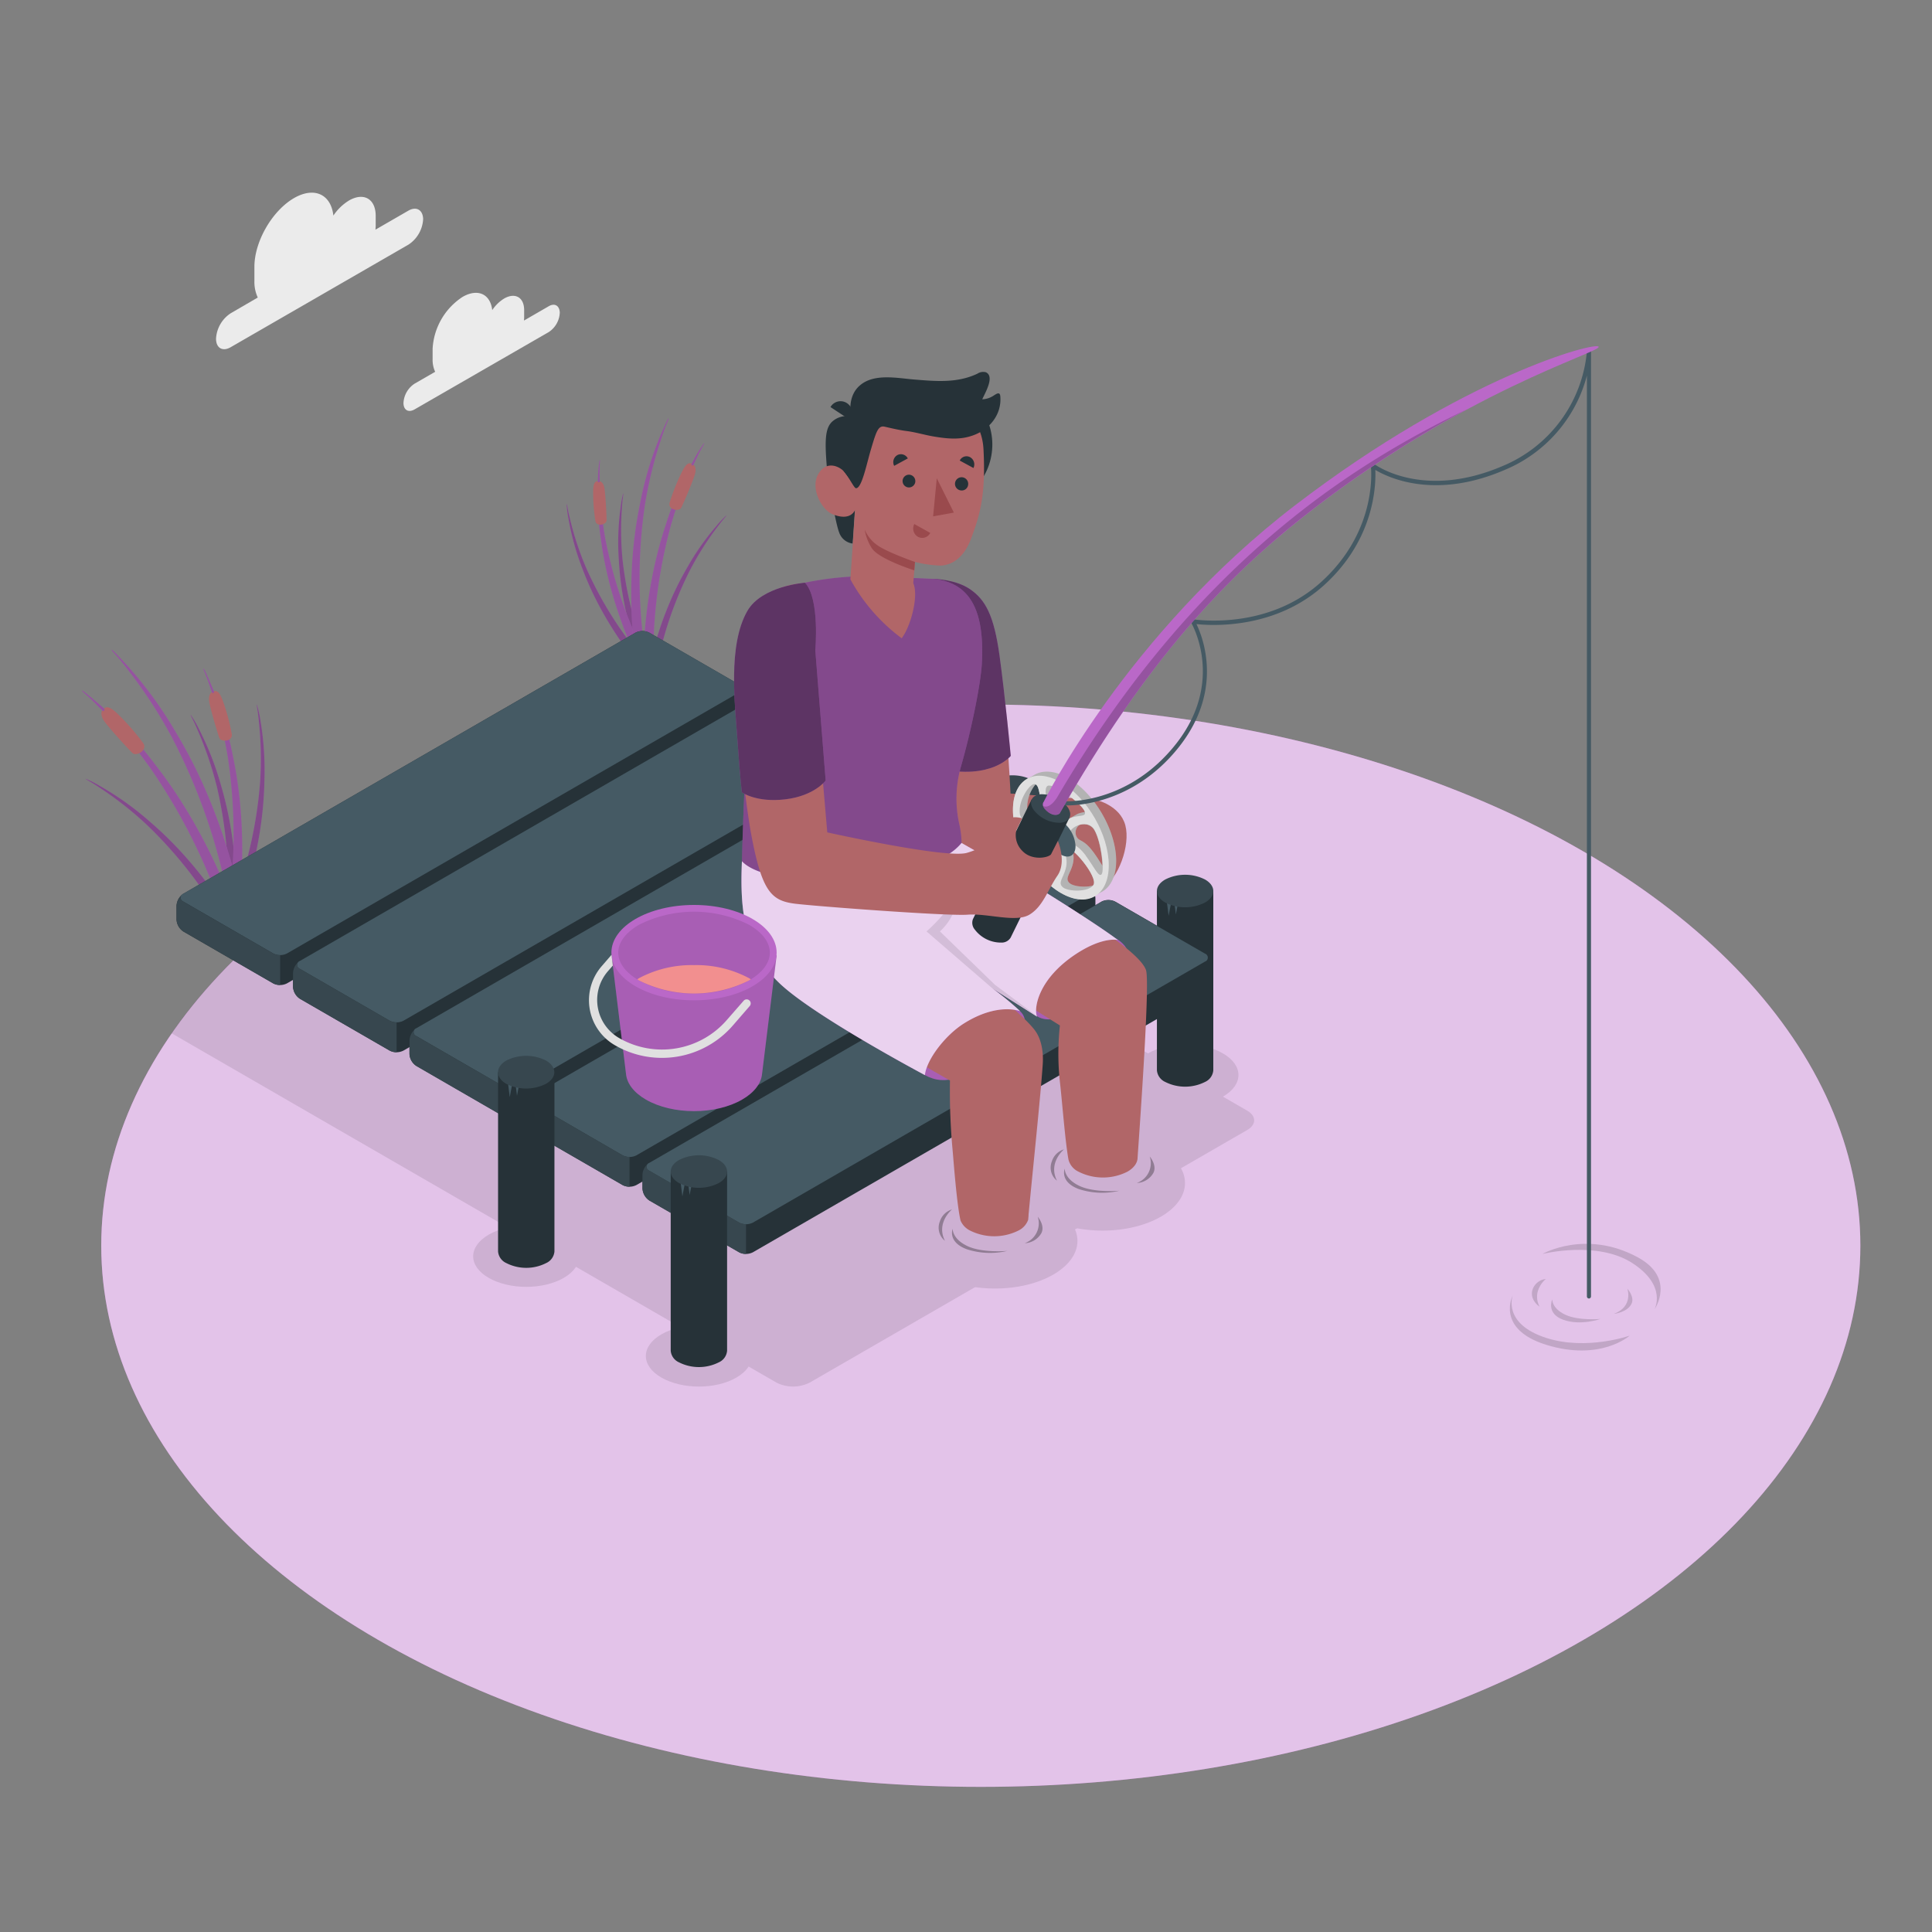 <svg xmlns="http://www.w3.org/2000/svg" viewBox="0 0 500 500"><rect x="0" y="0" width="500" height="500" fill="#808080" stroke="none"/><g id="Floor"><g id="floor"><ellipse id="floor" cx="253.83" cy="322.38" rx="227.63" ry="140.06" style="fill:#BA68C8"></ellipse><ellipse id="floor" cx="253.83" cy="322.38" rx="227.63" ry="140.06" style="fill:#fff;opacity:0.6"></ellipse></g></g><g id="Shadows"><g id="shadows" style="opacity:0.1"><path d="M209.58,357.8l113.2-65.36c2.39-1.38,2.39-3.62,0-5L161.51,194.33c-24.9,6.8-48.23,16.46-68.64,29-21.23,13.06-37.38,28.07-48.47,44.08L200.92,357.8A9.57,9.57,0,0,0,209.58,357.8Z"></path><path d="M190.57,345.32c5.36,3.09,5.36,8.1,0,11.2s-14,3.09-19.39,0-5.36-8.11,0-11.2S185.21,342.23,190.57,345.32Z"></path><ellipse cx="257.51" cy="321.15" rx="21.33" ry="12.32"></ellipse><ellipse cx="285.35" cy="306.16" rx="21.33" ry="12.32"></ellipse><path d="M145.89,319.52c5.35,3.09,5.35,8.11,0,11.2s-14,3.09-19.4,0-5.35-8.11,0-11.2S140.53,316.43,145.89,319.52Z"></path><path d="M316.49,272.62c5.36,3.09,5.36,8.1,0,11.19s-14,3.1-19.39,0-5.35-8.1,0-11.19S311.14,269.53,316.49,272.62Z"></path><path d="M271.81,246.82c5.36,3.09,5.36,8.11,0,11.2s-14,3.09-19.39,0-5.36-8.11,0-11.2S266.46,243.73,271.81,246.82Z"></path></g><ellipse id="Shadow" cx="179.61" cy="279.82" rx="22.22" ry="12.83" style="opacity:0.2"></ellipse><g id="Waves"><path d="M246.55,318s-.16,2.58,3.77,4.46,10.39,1.27,10.39,1.27a19.46,19.46,0,0,1-10.48-.42C245.16,321.45,246.55,318,246.55,318Z" style="opacity:0.3"></path><path d="M246.38,313s-4.2,3.42-1.83,8.12a4.34,4.34,0,0,1-1.32-5A4.73,4.73,0,0,1,246.38,313Z" style="opacity:0.3"></path><path d="M268.56,314.88a5.46,5.46,0,0,1-3.36,6.86,5.2,5.2,0,0,0,4.33-2.65C270.48,317.09,268.56,314.88,268.56,314.88Z" style="opacity:0.3"></path></g><g id="waves"><path d="M275.55,302.43s-.17,2.58,3.76,4.46,10.39,1.27,10.39,1.27a19.46,19.46,0,0,1-10.48-.42C274.15,305.87,275.55,302.43,275.55,302.43Z" style="opacity:0.3"></path><path d="M275.37,297.45s-4.2,3.42-1.83,8.11a4.32,4.32,0,0,1-1.32-5A4.73,4.73,0,0,1,275.37,297.45Z" style="opacity:0.3"></path><path d="M297.55,299.3a5.45,5.45,0,0,1-3.35,6.86,5.19,5.19,0,0,0,4.32-2.66C299.47,301.51,297.55,299.3,297.55,299.3Z" style="opacity:0.3"></path></g><g id="waves"><path d="M401.72,336.28s-.15,2.28,3.32,3.94,9.18,1.12,9.18,1.12-5.22,1.85-9.69.2S401.72,336.28,401.72,336.28Z" style="opacity:0.15"></path><path d="M400.05,331s-3.71,3-1.62,7.16c0,0-2.79-1.82-1.74-4.61A4.1,4.1,0,0,1,400.05,331Z" style="opacity:0.15"></path><path d="M421.16,333.51s1.63,4.61-3.49,6.52c0,0,3.48-.35,4.57-2.63C423.09,335.64,421.16,333.51,421.16,333.51Z" style="opacity:0.15"></path><path d="M399.18,324.52s14.15-3.55,23.28,2.37,5.71,12,5.71,12,5.65-8.09-4.33-13.51C410.37,318.09,399.18,324.52,399.18,324.52Z" style="opacity:0.15"></path><path d="M391.49,335.27s-2.78,7.31,8.73,11c10.48,3.32,21.54-.61,21.54-.61s-7.54,6.78-21.71,2.34C387,343.88,391.49,335.27,391.49,335.27Z" style="opacity:0.15"></path></g></g><g id="Clouds"><g id="clouds"><path d="M105.65,54.54l-8.49,4.9a10.88,10.88,0,0,0,.07-1.13V55.86c0-4.38-3.07-6.15-6.86-4a13.13,13.13,0,0,0-4.09,3.93c-.62-5.5-4.93-7.55-10.18-4.53-5.66,3.28-10.26,11.23-10.26,17.78v3.68A9.64,9.64,0,0,0,66.71,77l-7,4.07a8.4,8.4,0,0,0-3.8,6.59c0,2.42,1.7,3.41,3.8,2.19l46-26.54a8.43,8.43,0,0,0,3.8-6.6C109.45,54.31,107.75,53.32,105.65,54.54Z" style="fill:#ebebeb"></path><path d="M142,79.26l-6.4,3.7a8.24,8.24,0,0,0,.05-.85V80.26c0-3.3-2.32-4.64-5.18-3a10,10,0,0,0-3.08,3c-.47-4.16-3.73-5.7-7.68-3.42a17.13,17.13,0,0,0-7.75,13.42V93a7.32,7.32,0,0,0,.66,3.22l-5.32,3.07a6.35,6.35,0,0,0-2.88,5c0,1.84,1.29,2.58,2.88,1.66l34.7-20a6.35,6.35,0,0,0,2.87-5C144.83,79.09,143.55,78.35,142,79.26Z" style="fill:#ebebeb"></path></g></g><g id="Plants"><g id="Bullrush"><path d="M49.36,185c-.13.09.7,1.34,1.72,3.8a92.08,92.08,0,0,1,5.09,15A111.85,111.85,0,0,1,58,244.41a2,2,0,0,0,2.91-.91c.58-10.15.83-24.79-3.66-40.06a77.33,77.33,0,0,0-5.7-14.65A29.21,29.21,0,0,0,49.36,185Z" style="fill:#BA68C8"></path><path d="M49.36,185c-.13.09.7,1.34,1.72,3.8a92.08,92.08,0,0,1,5.09,15A111.85,111.85,0,0,1,58,244.41a2,2,0,0,0,2.91-.91c.58-10.15.83-24.79-3.66-40.06a77.33,77.33,0,0,0-5.7-14.65A29.21,29.21,0,0,0,49.36,185Z" style="opacity:0.3"></path><path d="M66.47,182.33c-.15,0,.27,1.48.5,4.14a91.31,91.31,0,0,1,.35,15.86A111.66,111.66,0,0,1,56.9,241.59a2,2,0,0,0,3,0c3.6-9.5,8.22-23.4,8.52-39.31a77.43,77.43,0,0,0-1-15.69A28.85,28.85,0,0,0,66.47,182.33Z" style="fill:#BA68C8"></path><path d="M66.47,182.33c-.15,0,.27,1.48.5,4.14a91.31,91.31,0,0,1,.35,15.86A111.66,111.66,0,0,1,56.9,241.59a2,2,0,0,0,3,0c3.6-9.5,8.22-23.4,8.52-39.31a77.43,77.43,0,0,0-1-15.69A28.85,28.85,0,0,0,66.47,182.33Z" style="opacity:0.3"></path><path d="M22.19,201.55c-.07.15,1.31.74,3.51,2.25a90.89,90.89,0,0,1,12.46,9.81,112,112,0,0,1,23.67,33,2,2,0,0,0,1.93-2.35c-5-8.82-12.84-21.23-24.93-31.57a76.52,76.52,0,0,0-12.77-9.16A28,28,0,0,0,22.19,201.55Z" style="fill:#BA68C8"></path><path d="M22.19,201.55c-.07.15,1.31.74,3.51,2.25a90.89,90.89,0,0,1,12.46,9.81,112,112,0,0,1,23.67,33,2,2,0,0,0,1.93-2.35c-5-8.82-12.84-21.23-24.93-31.57a76.52,76.52,0,0,0-12.77-9.16A28,28,0,0,0,22.19,201.55Z" style="opacity:0.3"></path><path d="M21.25,178.73c-.13.18,1.54,1.34,4,3.93a125.05,125.05,0,0,1,13.85,16.4A151.66,151.66,0,0,1,61.5,249.23a2.72,2.72,0,0,0,3.2-2.58C60.41,233.59,53.48,215,40.27,198a104.08,104.08,0,0,0-14.42-15.61C24.37,181.16,21.38,178.56,21.25,178.73Z" style="fill:#BA68C8"></path><path d="M21.25,178.73c-.13.18,1.54,1.34,4,3.93a125.05,125.05,0,0,1,13.85,16.4A151.66,151.66,0,0,1,61.5,249.23a2.72,2.72,0,0,0,3.2-2.58C60.41,233.59,53.48,215,40.27,198a104.08,104.08,0,0,0-14.42-15.61C24.37,181.16,21.38,178.56,21.25,178.73Z" style="opacity:0.2"></path><path d="M26.44,183.88s-.76,1.06.71,3,5.51,6.41,7.12,8c1,1,4.08-.78,2.77-2.59a60.48,60.48,0,0,0-6.87-7.81c-1.6-1.44-2.44-1.76-3.27-1.11l.12.1c.1.09.07.29-.08.45a.34.34,0,0,1-.39.11Z" style="fill:#b16668"></path><path d="M52.65,173c-.17.09.71,1.67,1.69,4.72A110.22,110.22,0,0,1,59,196.22,134.37,134.37,0,0,1,57.28,245a2.42,2.42,0,0,0,3.57-.82c1.66-12.09,3.37-29.62-.54-48.34a92.73,92.73,0,0,0-5.43-18.09C54.2,176.16,52.82,172.92,52.65,173Z" style="fill:#BA68C8"></path><path d="M52.65,173c-.17.09.71,1.67,1.69,4.72A110.22,110.22,0,0,1,59,196.22,134.37,134.37,0,0,1,57.28,245a2.42,2.42,0,0,0,3.57-.82c1.66-12.09,3.37-29.62-.54-48.34a92.73,92.73,0,0,0-5.43-18.09C54.2,176.16,52.82,172.92,52.65,173Z" style="opacity:0.2"></path><path d="M54.79,179.15s-1,.55-.61,2.66c.38,1.95,1.91,7.27,2.58,9.14.42,1.18,3.56,1,3.22-1a53.73,53.73,0,0,0-2.43-8.91c-.72-1.78-1.26-2.36-2.18-2.16l.05.13c0,.11-.05.25-.24.32a.29.29,0,0,1-.35-.06Z" style="fill:#b16668"></path><path d="M28.92,168.17c-.15.16,1.37,1.51,3.55,4.38a122.65,122.65,0,0,1,11.82,17.91,151.05,151.05,0,0,1,16.32,52.45s2.61.85,3.48-2.2c-2.73-13.46-7.43-32.71-18.55-51.14a103.26,103.26,0,0,0-12.49-17.2C31.73,170.94,29.07,168,28.92,168.17Z" style="fill:#BA68C8"></path><path d="M28.92,168.17c-.15.16,1.37,1.51,3.55,4.38a122.65,122.65,0,0,1,11.82,17.91,151.05,151.05,0,0,1,16.32,52.45s2.61.85,3.48-2.2c-2.73-13.46-7.43-32.71-18.55-51.14a103.26,103.26,0,0,0-12.49-17.2C31.73,170.94,29.07,168,28.92,168.17Z" style="opacity:0.2"></path></g><g id="bullrush"><path d="M161.27,127.73c.14,0-.18,1.28-.31,3.57a79.86,79.86,0,0,0,.16,13.62,96,96,0,0,0,10.09,33.38,1.73,1.73,0,0,1-2.61.09c-3.36-8-7.74-19.85-8.45-33.49a65.44,65.44,0,0,1,.45-13.49A25.08,25.08,0,0,1,161.27,127.73Z" style="fill:#BA68C8"></path><path d="M161.27,127.73c.14,0-.18,1.28-.31,3.57a79.86,79.86,0,0,0,.16,13.62,96,96,0,0,0,10.09,33.38,1.73,1.73,0,0,1-2.61.09c-3.36-8-7.74-19.85-8.45-33.49a65.44,65.44,0,0,1,.45-13.49A25.08,25.08,0,0,1,161.27,127.73Z" style="opacity:0.3"></path><path d="M146.65,130.43c.14,0,.21,1.28.78,3.5a78.62,78.62,0,0,0,4.23,12.95,96.08,96.08,0,0,0,19.62,28.82,1.74,1.74,0,0,1-2.47.87c-5.61-6.68-13.32-16.62-18.09-29.42a67,67,0,0,1-3.61-13A24.44,24.44,0,0,1,146.65,130.43Z" style="fill:#BA68C8"></path><path d="M146.65,130.43c.14,0,.21,1.28.78,3.5a78.62,78.62,0,0,0,4.23,12.95,96.08,96.08,0,0,0,19.62,28.82,1.74,1.74,0,0,1-2.47.87c-5.61-6.68-13.32-16.62-18.09-29.42a67,67,0,0,1-3.61-13A24.44,24.44,0,0,1,146.65,130.43Z" style="opacity:0.3"></path><path d="M188,133.39c.09.1-.86,1-2.21,2.82a78.46,78.46,0,0,0-7.3,11.5,96.25,96.25,0,0,0-9.77,33.47,1.72,1.72,0,0,1-2.23-1.35c1.58-8.58,4.35-20.85,11.2-32.67a65.76,65.76,0,0,1,7.73-11.06A24.13,24.13,0,0,1,188,133.39Z" style="fill:#BA68C8"></path><path d="M188,133.39c.09.1-.86,1-2.21,2.82a78.46,78.46,0,0,0-7.3,11.5,96.25,96.25,0,0,0-9.77,33.47,1.72,1.72,0,0,1-2.23-1.35c1.58-8.58,4.35-20.85,11.2-32.67a65.76,65.76,0,0,1,7.73-11.06A24.13,24.13,0,0,1,188,133.39Z" style="opacity:0.3"></path><path d="M182.25,114.64c.16.11-.86,1.52-2.15,4.34a106.59,106.59,0,0,0-6.54,17.22,130,130,0,0,0-3.83,47A2.34,2.34,0,0,1,166.4,182c-.24-11.79.09-28.8,5.95-46.33a89.51,89.51,0,0,1,7.23-16.75A34.66,34.66,0,0,1,182.25,114.64Z" style="fill:#BA68C8"></path><path d="M182.25,114.64c.16.11-.86,1.52-2.15,4.34a106.59,106.59,0,0,0-6.54,17.22,130,130,0,0,0-3.83,47A2.34,2.34,0,0,1,166.4,182c-.24-11.79.09-28.8,5.95-46.33a89.51,89.51,0,0,1,7.23-16.75A34.66,34.66,0,0,1,182.25,114.64Z" style="opacity:0.2"></path><path d="M179.51,120.29s.92.64.29,2.62-2.65,6.76-3.5,8.49c-.54,1.08-3.53.52-3-1.32a54.19,54.19,0,0,1,3.34-8.27c.89-1.63,1.48-2.13,2.34-1.84l-.07.12c-.06.1,0,.26.2.34a.29.29,0,0,0,.34,0Z" style="fill:#b16668"></path><path d="M155.19,119c.17,0-.1,1.55,0,4.3a94.93,94.93,0,0,0,1.5,16.31,115.62,115.62,0,0,0,15.28,39,2.08,2.08,0,0,1-3.12.35c-4.79-9.32-11.16-23-13.33-39.31a80,80,0,0,1-.76-16.2A31.11,31.11,0,0,1,155.19,119Z" style="fill:#BA68C8"></path><path d="M155.19,119c.17,0-.1,1.55,0,4.3a94.93,94.93,0,0,0,1.5,16.31,115.62,115.62,0,0,0,15.28,39,2.08,2.08,0,0,1-3.12.35c-4.79-9.32-11.16-23-13.33-39.31a80,80,0,0,1-.76-16.2A31.11,31.11,0,0,1,155.19,119Z" style="opacity:0.2"></path><path d="M155.21,124.53s1,.15,1.25,2,.52,6.43.52,8.14c0,1.08-2.62,1.8-2.9.12a47.93,47.93,0,0,1-.57-7.91c.08-1.65.36-2.27,1.16-2.38v.12c0,.1.12.2.29.2a.25.25,0,0,0,.26-.16Z" style="fill:#b16668"></path><path d="M173,108.27c.17.09-.68,1.61-1.62,4.56a106.06,106.06,0,0,0-4.48,17.87,130.06,130.06,0,0,0,1.72,47.13,2.33,2.33,0,0,1-3.44-.79c-1.63-11.68-3.3-28.61.46-46.7a89.16,89.16,0,0,1,5.21-17.49C171.55,111.32,172.87,108.18,173,108.27Z" style="fill:#BA68C8"></path><path d="M173,108.27c.17.09-.68,1.61-1.62,4.56a106.06,106.06,0,0,0-4.48,17.87,130.06,130.06,0,0,0,1.72,47.13,2.33,2.33,0,0,1-3.44-.79c-1.63-11.68-3.3-28.61.46-46.7a89.16,89.16,0,0,1,5.21-17.49C171.55,111.32,172.87,108.18,173,108.27Z" style="opacity:0.2"></path></g></g><g id="Dock"><g id="dock"><path d="M299.41,230.59V277h0a3.65,3.65,0,0,0,2.14,3,11.44,11.44,0,0,0,10.32,0,3.62,3.62,0,0,0,2.13-3V230.59Z" style="fill:#263238"></path><polygon points="302 233.57 302.44 237.03 303.03 233.94 302 233.57" style="fill:#455a64"></polygon><polygon points="304.01 234.24 304.31 236.67 304.73 234.5 304.01 234.24" style="fill:#455a64"></polygon><path d="M301.55,233.57a11.38,11.38,0,0,0,10.32,0c2.84-1.64,2.84-4.31,0-5.95a11.41,11.41,0,0,0-10.32,0C298.7,229.26,298.7,231.93,301.55,233.57Z" style="fill:#37474f"></path><path d="M254.73,204.9v46.37h0a3.61,3.61,0,0,0,2.14,3,11.36,11.36,0,0,0,10.31,0,3.61,3.61,0,0,0,2.14-3V204.9Z" style="fill:#263238"></path><polygon points="257.32 207.88 257.75 211.34 258.35 208.25 257.32 207.88" style="fill:#455a64"></polygon><polygon points="259.32 208.54 259.63 210.97 260.05 208.81 259.32 208.54" style="fill:#455a64"></polygon><path d="M256.87,207.88a11.42,11.42,0,0,0,10.31,0c2.85-1.65,2.85-4.31,0-6a11.42,11.42,0,0,0-10.31,0C254,203.56,254,206.23,256.87,207.88Z" style="fill:#37474f"></path><path d="M74.28,254.49l117-67.55a4,4,0,0,0,1.78-3.09v-3.62a4,4,0,0,0-1.79-3.09l-23.23-13.41a4,4,0,0,0-3.57,0l-117,67.55a4,4,0,0,0-1.79,3.1V238a3.94,3.94,0,0,0,1.79,3.09l23.22,13.41A3.94,3.94,0,0,0,74.28,254.49Z" style="fill:#263238"></path><path d="M47.49,233.35l23.22,13.4a3.94,3.94,0,0,0,3.57,0l117-67.55a1.09,1.09,0,0,0,0-2.06l-23.23-13.41a4,4,0,0,0-3.57,0l-117,67.55A1.09,1.09,0,0,0,47.49,233.35Z" style="fill:#455a64"></path><path d="M72.5,247.18v7.73a3.79,3.79,0,0,1-1.8-.42L47.49,241.08A4,4,0,0,1,45.7,238v-3.61a4,4,0,0,1,1.46-2.85c-.65.56-.53,1.31.33,1.83l23.21,13.4A3.58,3.58,0,0,0,72.5,247.18Z" style="fill:#37474f"></path><path d="M104.42,271.89l117-67.55a4,4,0,0,0,1.78-3.09v-3.61a3.94,3.94,0,0,0-1.78-3.1l-23.23-13.4a3.94,3.94,0,0,0-3.57,0l-117,67.55a3.93,3.93,0,0,0-1.79,3.08v3.62a3.94,3.94,0,0,0,1.79,3.09l23.22,13.41A3.94,3.94,0,0,0,104.42,271.89Z" style="fill:#263238"></path><path d="M77.63,250.75l23.22,13.41a4,4,0,0,0,3.57,0l117-67.55a1.09,1.09,0,0,0,0-2.07l-23.23-13.4a3.94,3.94,0,0,0-3.57,0l-117,67.55A1.09,1.09,0,0,0,77.63,250.75Z" style="fill:#455a64"></path><path d="M102.64,264.58v7.74a3.8,3.8,0,0,1-1.8-.43L77.62,258.48a4,4,0,0,1-1.78-3.1v-3.61a4,4,0,0,1,1.45-2.85c-.64.56-.52,1.32.33,1.83l23.22,13.4A3.58,3.58,0,0,0,102.64,264.58Z" style="fill:#37474f"></path><path d="M134.56,289.29l117-67.55a3.92,3.92,0,0,0,1.78-3.09V215a3.92,3.92,0,0,0-1.79-3.09l-23.23-13.41a3.94,3.94,0,0,0-3.57,0l-117,67.55a3.94,3.94,0,0,0-1.79,3.09v3.61a3.94,3.94,0,0,0,1.79,3.09L131,289.29A3.94,3.94,0,0,0,134.56,289.29Z" style="fill:#263238"></path><path d="M107.77,268.15,131,281.56a3.94,3.94,0,0,0,3.57,0l117-67.55a1.09,1.09,0,0,0,0-2.06l-23.23-13.41a3.94,3.94,0,0,0-3.57,0l-117,67.55A1.09,1.09,0,0,0,107.77,268.15Z" style="fill:#455a64"></path><path d="M132.78,282v7.74a3.8,3.8,0,0,1-1.8-.43l-23.21-13.41a3.91,3.91,0,0,1-1.78-3.1v-3.61a4,4,0,0,1,1.45-2.85c-.65.56-.53,1.32.33,1.83L131,281.55A3.58,3.58,0,0,0,132.78,282Z" style="fill:#37474f"></path><path d="M164.7,306.69l117-67.55a3.92,3.92,0,0,0,1.79-3.09v-3.61a3.94,3.94,0,0,0-1.79-3.09l-23.22-13.41a3.94,3.94,0,0,0-3.57,0l-117,67.55a4,4,0,0,0-1.78,3.09v3.61a3.92,3.92,0,0,0,1.78,3.09l23.22,13.41A3.94,3.94,0,0,0,164.7,306.69Z" style="fill:#263238"></path><path d="M137.91,285.55,161.13,299a3.94,3.94,0,0,0,3.57,0l117-67.55a1.09,1.09,0,0,0,0-2.06l-23.22-13.41a3.94,3.94,0,0,0-3.57,0l-117,67.55A1.09,1.09,0,0,0,137.91,285.55Z" style="fill:#455a64"></path><path d="M162.92,299.39v7.73a3.73,3.73,0,0,1-1.79-.43l-23.22-13.41a3.91,3.91,0,0,1-1.78-3.1v-3.61a4,4,0,0,1,1.45-2.85c-.64.56-.53,1.32.33,1.83L161.13,299A3.62,3.62,0,0,0,162.92,299.39Z" style="fill:#37474f"></path><path d="M194.85,324.09l117-67.54a4,4,0,0,0,1.79-3.1v-3.61a4,4,0,0,0-1.78-3.09l-23.23-13.41a3.94,3.94,0,0,0-3.57,0l-117,67.55a4,4,0,0,0-1.78,3.09v3.61a4,4,0,0,0,1.78,3.1l23.23,13.4A3.94,3.94,0,0,0,194.85,324.09Z" style="fill:#263238"></path><path d="M168.05,303l23.22,13.41a4,4,0,0,0,3.58,0l117-67.55a1.09,1.09,0,0,0,0-2.06l-23.23-13.41a3.94,3.94,0,0,0-3.57,0l-117,67.55A1.09,1.09,0,0,0,168.05,303Z" style="fill:#455a64"></path><path d="M193.07,316.79v7.73a3.74,3.74,0,0,1-1.8-.43l-23.22-13.4a4,4,0,0,1-1.78-3.11V304a4,4,0,0,1,1.45-2.85c-.64.56-.53,1.32.33,1.83l23.22,13.41A3.63,3.63,0,0,0,193.07,316.79Z" style="fill:#37474f"></path><path d="M173.58,303.2v46.37h0a3.61,3.61,0,0,0,2.14,3,11.42,11.42,0,0,0,10.31,0,3.61,3.61,0,0,0,2.14-3V303.2Z" style="fill:#263238"></path><polygon points="176.17 306.17 176.6 309.63 177.19 306.55 176.17 306.17" style="fill:#455a64"></polygon><polygon points="178.17 306.84 178.48 309.27 178.9 307.1 178.17 306.84" style="fill:#455a64"></polygon><path d="M175.72,306.17a11.36,11.36,0,0,0,10.31,0c2.85-1.64,2.85-4.31,0-5.95a11.36,11.36,0,0,0-10.31,0C172.87,301.86,172.87,304.53,175.72,306.17Z" style="fill:#37474f"></path><path d="M128.9,277.5v46.38h0a3.62,3.62,0,0,0,2.13,3,11.38,11.38,0,0,0,10.32,0,3.63,3.63,0,0,0,2.14-3V277.5Z" style="fill:#263238"></path><polygon points="131.49 280.48 131.92 283.94 132.51 280.85 131.49 280.48" style="fill:#455a64"></polygon><polygon points="133.49 281.15 133.8 283.58 134.21 281.41 133.49 281.15" style="fill:#455a64"></polygon><path d="M131,280.48a11.44,11.44,0,0,0,10.32,0c2.85-1.65,2.85-4.31,0-6a11.44,11.44,0,0,0-10.32,0C128.19,276.17,128.19,278.83,131,280.48Z" style="fill:#37474f"></path></g></g><g id="Character"><g id="character"><path d="M244,150.25c6.75.68,11.31,5,13.68,16.47,2.6,12.65,3.85,38.64,3.85,38.64L283.65,207s6.22,1.39,7.59,6.6-1.89,13.91-5.85,16.07-7.91.93-10.47.05-7.12-8.55-7.12-8.55-27.92-.25-28-.24S244,150.25,244,150.25Z" style="fill:#b16668"></path><path d="M241.42,149.81s5.78,0,9.71,2.73,6.1,6.77,7.53,17c1.47,10.65,2.92,26.08,2.92,26.08s-5,6.32-18.51,3.29Z" style="fill:#BA68C8"></path><path d="M241.42,149.81s5.78,0,9.71,2.73,6.1,6.77,7.53,17c1.47,10.65,2.92,26.08,2.92,26.08s-5,6.32-18.51,3.29Z" style="opacity:0.5"></path><g id="Bottom"><path d="M268.41,263c5.13,3.45,18.45-4.77,21.38-9.57s3.28-7.59-.46-10.25S261.52,252.24,268.41,263Z" style="fill:#BA68C8"></path><path d="M268.41,263c5.13,3.45,18.45-4.77,21.38-9.57s3.28-7.59-.46-10.25S261.52,252.24,268.41,263Z" style="opacity:0.1"></path><path d="M264,261.71c1.24,1.15,3.63,4.59-5.24,10.82s-13.77,8.77-19.41,5.7S252.32,254.73,264,261.71Z" style="fill:#BA68C8"></path><path d="M264,261.71c1.24,1.15,3.63,4.59-5.24,10.82s-13.77,8.77-19.41,5.7S252.32,254.73,264,261.71Z" style="opacity:0.1"></path><path d="M294.41,299.55c0,1.34-.87,2.66-2.62,3.67a14,14,0,0,1-12.69,0,4.74,4.74,0,0,1-2.59-3.17c-.9-5.07-1.6-14.93-2.31-21a68.49,68.49,0,0,1,.1-13.67l-26.88-16.8c.6.55,16.88,13.36,20.36,18,1.64,2.17,2.33,5.37,2.07,9-.6,8.6-2.45,26-3.66,38.74h0v0c0,.46-.07.92-.1,1.37h0a5,5,0,0,1-2.47,2.75,14,14,0,0,1-12.62,0,5.08,5.08,0,0,1-2.43-2.61v0l-.15-.74h0c-.85-4.4-1.57-13.69-1.84-16.92a167.43,167.43,0,0,1-.73-18.53s-27.88-15.8-36.46-22.12c-18.16-13.39-16.62-17.75-17.35-34.64,0,0,48.46-10.56,52.12-7.46,6.41,5.42,49.54,27.38,52.42,35.63C297.54,253.87,295.58,282.79,294.41,299.55Z" style="fill:#b16668"></path><path d="M256.89,255.84a74.69,74.69,0,0,1,7.14,5.87s-5.74-2.42-14.67,3.22c-4.7,3-9.52,9.18-10,13.3,0,0-29-15.4-37.77-23.91s-10.16-17.77-9.58-31.43l52.78-7s15.76,8.72,27.33,16c13.53,8.48,17.19,11.39,17.19,11.39s-3.72-1-10.67,3.5c-10,6.51-11.16,14.22-10.25,16.32Z" style="fill:#BA68C8"></path><path d="M256.89,255.84a74.69,74.69,0,0,1,7.14,5.87s-5.74-2.42-14.67,3.22c-4.7,3-9.52,9.18-10,13.3,0,0-29-15.4-37.77-23.91s-10.16-17.77-9.58-31.43l52.78-7s15.76,8.72,27.33,16c13.53,8.48,17.19,11.39,17.19,11.39s-3.72-1-10.67,3.5c-10,6.51-11.16,14.22-10.25,16.32Z" style="fill:#fff;opacity:0.7"></path><path d="M256.89,255.84l-17.11-14.79s5.56-4.69,8.14-10.24a14.24,14.24,0,0,1-4.67,10.24l14.27,13.84L268.41,263Z" style="opacity:0.1"></path></g><g id="Top"><path d="M225.35,149.09a82.68,82.68,0,0,0-19.29,2.21c-3.87,1.17-5.1,5.34-7.61,10.38-2.37,4.75-4.12,14.73-5.22,32.36-.94,15-1.2,28.85-1.2,28.85,7.38,8,47.75,6.57,56.83-4.77a24.62,24.62,0,0,0-.69-5.25,30.33,30.33,0,0,1,.58-14.69c2.69-9.39,5.07-21.3,5.35-26.42.68-12.47-2.22-21-12.68-21.95Z" style="fill:#BA68C8"></path><path d="M225.35,149.09a82.68,82.68,0,0,0-19.29,2.21c-3.87,1.17-5.1,5.34-7.61,10.38-2.37,4.75-4.12,14.73-5.22,32.36-.94,15-1.2,28.85-1.2,28.85,7.38,8,47.75,6.57,56.83-4.77a24.62,24.62,0,0,0-.69-5.25,30.33,30.33,0,0,1,.58-14.69c2.69-9.39,5.07-21.3,5.35-26.42.68-12.47-2.22-21-12.68-21.95Z" style="opacity:0.3"></path><path d="M256.75,116.49c-.74,8.34-7.6,14.54-15.33,13.85s-13.39-8-12.65-16.33,7.61-14.54,15.33-13.85S257.49,108.16,256.75,116.49Z" style="fill:#263238"></path><path d="M214.09,122.11c-.69-7.83-.66-11.34,1.4-13.1a5.63,5.63,0,0,1,4.77-1.22l0,14h0l1,10.13-.59,8.75a4.26,4.26,0,0,1-3.51-2.91c-.88-2.24-2.34-10.94-2.89-14.32h-.09c0-.46-.08-.9-.12-1.33Z" style="fill:#263238"></path><path d="M221.65,124.82c-1,.46-2.11-1.4-3.13-2.68s-4.54-3.21-6.72.49.81,9.27,3.62,10.43c4.84,2,5.87-1.12,5.87-1.12l-1.21,18a47.12,47.12,0,0,0,13.27,15.24c2.2-2.78,4.51-10.76,3-14.28l.47-5.46a31.85,31.85,0,0,0,6.68.94c3.71-.25,6.27-2.93,7.74-6.8,2.35-6.2,3.91-11.4,3.29-23.28-.71-13.62-16.6-16.09-25.71-11.43S221.65,124.82,221.65,124.82Z" style="fill:#b16668"></path><path d="M221.51,126.35c-.46,0-1.94-3.08-3-4.21-1.44-1.57,1.74-14.35,1.74-14.35s-1.16-5.05,2.24-8c3.66-3.22,9.64-1.94,14-1.58,5.66.46,11.15,1,16.46-1.5a2.71,2.71,0,0,1,2.2-.37c2.42,1.12-.39,5.64-.94,7a5.64,5.64,0,0,0,3-1c.67-.41,1.56-1.07,1.67.23.42,5-3.17,9-7.74,10.33-3.18,1-6.6.57-9.87,0-2.25-.41-4.47-1.08-6.73-1.36-1.87-.24-3.75-.69-5.58-1.11-1.67-.38-2.18,1.23-3.49,5.63C224.31,119.86,223.06,126.46,221.51,126.35Z" style="fill:#263238"></path><path d="M220.18,108.8l-5.25-3.45a3,3,0,0,1,4.29-1A3.31,3.31,0,0,1,220.18,108.8Z" style="fill:#263238"></path><path d="M236.79,145.43s-6.68-2.33-9.41-4.11a9.41,9.41,0,0,1-3.6-4.26,12.85,12.85,0,0,0,1.84,4.81c1.85,2.86,11,5.73,11,5.73Z" style="fill:#9a4a4d"></path><path d="M236.86,124.81a1.65,1.65,0,1,1-1.37-1.94A1.67,1.67,0,0,1,236.86,124.81Z" style="fill:#263238"></path><path d="M234.94,118.64l-3.53,1.92a2.1,2.1,0,0,1,.84-2.79A2,2,0,0,1,234.94,118.64Z" style="fill:#263238"></path><path d="M236.63,135.62l4.12,2.3a2.32,2.32,0,0,1-3.19,1A2.46,2.46,0,0,1,236.63,135.62Z" style="fill:#9a4a4d"></path><path d="M251.93,121.12l-3.55-1.93a1.94,1.94,0,0,1,2.68-.87A2.14,2.14,0,0,1,251.93,121.12Z" style="fill:#263238"></path><path d="M250.55,125.49a1.66,1.66,0,0,1-1.88,1.43,1.71,1.71,0,1,1,1.88-1.43Z" style="fill:#263238"></path><polygon points="242.44 123.77 241.49 133.63 246.86 132.66 242.44 123.77" style="fill:#9a4a4d"></polygon></g><path d="M276.46,201.37c-3.52-2-6.68-2.16-8.94-.74-.47.29-1,.55-1.64.91a4.9,4.9,0,0,0-.48.31l-.08.05,0,0a4.92,4.92,0,0,0-.61.5l-.13.12a6.6,6.6,0,0,0-.49.55l-.17.22c-.13.18-.26.37-.38.57l-.18.33c-.1.19-.2.37-.29.57l-.18.47c-.07.19-.14.37-.2.56s-.1.41-.15.62a4.56,4.56,0,0,0-.13.53c-.05.26-.08.54-.12.81l-.06.46q-.06.66-.06,1.38c0,7.91,5.56,17.53,12.41,21.49.43.24.85.46,1.27.66.25.11.49.2.74.29a5.21,5.21,0,0,0,.5.2c.17.06.33.09.5.14s.48.15.71.2l.27,0c.3.05.6.1.89.13h.06a6.46,6.46,0,0,0,4-1c.61-.35,1.14-.61,1.82-1,2.18-1.31,3.52-4.06,3.52-7.94C288.87,215,283.31,205.33,276.46,201.37Zm-3.54,23.84c-2.13-1.66-5.11-6.67-6.28-9.48a21.87,21.87,0,0,0,2.17,1.33c3.23,1.67,3.14-.59,4.46,1s1.06,5.41,0,7.4A1.75,1.75,0,0,1,272.92,225.21Zm6.29-14.7a4.4,4.4,0,0,0-.53.24l-1.9,1.09a2.32,2.32,0,0,0-.95.94c-1.6-1.62-3.45-6.82-3.31-9.27,2.79,1,7.4,4.81,8.12,6.3a2.7,2.7,0,0,1,.13.36A7.83,7.83,0,0,0,279.21,210.51Zm-9.41-1.63c1,3.75,2.61,4.32,2.71,5.54-2.44-.39-6.41-2.76-6.67-5.12A9.38,9.38,0,0,1,268,203C269,203.46,268.94,205.81,269.8,208.88Zm7,19.66c-1.29-1.18.14-2.33.8-4.77a6.65,6.65,0,0,0,0-3.56c2.54,2,6.35,7.27,5.37,8.83,0,.06-.09.1-.13.16C280.69,229.76,277.71,229.38,276.81,228.54Zm6.06-8.15c-2.7-3.61-3.77-2.36-4.42-4.29a2.47,2.47,0,0,1,.87-2.58,3.18,3.18,0,0,1,3.91,1.31c1.32,2.34,2,6.6,2.11,9.25C284.7,223.12,283.89,221.75,282.87,220.39Z" style="fill:#e0e0e0"></path><path d="M276.46,201.37c-3.52-2-6.68-2.16-8.94-.74-.47.29-1,.55-1.64.91a4.9,4.9,0,0,0-.48.31l-.08.05,0,0a4.92,4.92,0,0,0-.61.5l-.13.12a6.6,6.6,0,0,0-.49.55l-.17.22c-.13.18-.26.37-.38.57l-.18.33c-.1.19-.2.37-.29.57l-.18.47c-.07.19-.14.37-.2.56s-.1.41-.15.62a4.56,4.56,0,0,0-.13.53c-.05.26-.08.54-.12.81l-.06.46q-.06.66-.06,1.38c0,7.91,5.56,17.53,12.41,21.49.43.24.85.46,1.27.66.25.11.49.2.74.29a5.21,5.21,0,0,0,.5.2c.17.06.33.09.5.14s.48.15.71.2l.27,0c.3.05.6.1.89.13h.06a6.46,6.46,0,0,0,4-1c.61-.35,1.14-.61,1.82-1,2.18-1.31,3.52-4.06,3.52-7.94C288.87,215,283.31,205.33,276.46,201.37Zm-3.54,23.84c-2.13-1.66-5.11-6.67-6.28-9.48a21.87,21.87,0,0,0,2.17,1.33c3.23,1.67,3.14-.59,4.46,1s1.06,5.41,0,7.4A1.75,1.75,0,0,1,272.92,225.21Zm6.29-14.7a4.4,4.4,0,0,0-.53.24l-1.9,1.09a2.32,2.32,0,0,0-.95.94c-1.6-1.62-3.45-6.82-3.31-9.27,2.79,1,7.4,4.81,8.12,6.3a2.7,2.7,0,0,1,.13.36A7.83,7.83,0,0,0,279.21,210.51Zm-9.41-1.63c1,3.75,2.61,4.32,2.71,5.54-2.44-.39-6.41-2.76-6.67-5.12A9.38,9.38,0,0,1,268,203C269,203.46,268.94,205.81,269.8,208.88Zm7,19.66c-1.29-1.18.14-2.33.8-4.77a6.65,6.65,0,0,0,0-3.56c2.54,2,6.35,7.27,5.37,8.83,0,.06-.09.1-.13.16C280.69,229.76,277.71,229.38,276.81,228.54Zm6.06-8.15c-2.7-3.61-3.77-2.36-4.42-4.29a2.47,2.47,0,0,1,.87-2.58,3.18,3.18,0,0,1,3.91,1.31c1.32,2.34,2,6.6,2.11,9.25C284.7,223.12,283.89,221.75,282.87,220.39Z" style="opacity:0.2"></path><path d="M274.55,202.45c-6.85-3.95-12.41-.74-12.41,7.17s5.56,17.53,12.41,21.49,12.4.74,12.4-7.17S281.4,206.41,274.55,202.45Zm-3.07.85c2.45,0,8.34,4.81,9.16,6.51s-1.35,1.08-3.32,1.78c-2.52.89-1.32,3.32-2.8,2.71C272.36,213.4,269,203.26,271.48,203.3Zm-3.7-.38c1.26.21,1.11,2.69,2,6,1.15,4.14,2.95,4.4,2.69,6-.37,2.27-8.18-1.12-8.56-4.46S266.52,202.7,267.78,202.92ZM271,226.28c-2.68-2.08-6.75-9.56-6.78-11.12s2,.59,4.57,1.9c3.23,1.67,3.14-.59,4.46,1C275.2,220.33,273.7,228.38,271,226.28ZM283,229c-1.28,2-6.75,1.76-8,.58s.15-2.33.81-4.78c.84-3.11-1-4.78.06-5.36C277.34,218.64,284.23,227,283,229Zm-2-7.58c-2.69-3.6-3.76-2.36-4.41-4.29-1-2.81,4.78-5.69,6.67-2.34s2.58,10.66,1.82,11.49S283.1,224.29,281,221.46Z" style="fill:#e0e0e0"></path><path d="M274.55,221.16c2.09,1.21,3.79.23,3.79-2.19a8.39,8.39,0,0,0-3.79-6.57c-2.1-1.21-3.8-.23-3.8,2.19A8.38,8.38,0,0,0,274.55,221.16Z" style="fill:#455a64"></path><path d="M267,206.86l-15.2,31h0a2.69,2.69,0,0,0,.46,2.69,8.48,8.48,0,0,0,6.9,3.39,2.69,2.69,0,0,0,2.4-1.3l15.2-31Z" style="fill:#263238"></path><path d="M267.48,209.55a8.48,8.48,0,0,0,6.9,3.38c2.44-.16,3.31-2,1.95-4a8.5,8.5,0,0,0-6.9-3.38C267,205.73,266.11,207.52,267.48,209.55Z" style="fill:#37474f"></path><path d="M207.33,151c-8.67.59-15.62,7.14-16.66,17-1,9,1.7,37.32,3.88,48.66,2.69,14,5.11,16.37,10.91,17.18,4.38.61,39.77,3.28,44.94,2.88s12.45,2.11,16,0,4.77-6.47,7.25-10.08.12-9,.12-9l-1.77,3.48c-.84.94-5.05,1.64-7.43-.92a5.72,5.72,0,0,1-1.57-5.28l1.54-3.15c-2.6-.65-3.82-.17-6.32,2.3s-1.92,4.9-8,6.65c-5.33,1.54-36.12-5.3-36.12-5.3L211,179.32S209.31,153.71,207.33,151Z" style="fill:#b16668"></path><path d="M208.33,150.81s-11.17.8-14.91,7.3c-5.12,8.93-3.2,24.11-2.54,33.8S192,205.06,192,205.06s3.75,2.71,11.28,1.8S213.68,202,213.68,202L211,168.28S212.22,154.94,208.33,150.81Z" style="fill:#BA68C8"></path><path d="M208.33,150.81s-11.17.8-14.91,7.3c-5.12,8.93-3.2,24.11-2.54,33.8S192,205.06,192,205.06s3.75,2.71,11.28,1.8S213.68,202,213.68,202L211,168.28S212.22,154.94,208.33,150.81Z" style="opacity:0.5"></path><g id="Rod"><path d="M411.22,336.05a.54.54,0,0,1-.53-.54V97.21a36.44,36.44,0,0,1-21.26,24.4c-18.08,7.8-30.15,2-33.5,0,.18,4-.21,18-13.23,29.8-12.58,11.42-28.82,10.56-33.06,10.1,1.87,3.87,7.67,19-6.95,34.62-12.3,13.11-26.86,12.31-27,12.3a.53.53,0,0,1-.5-.57.52.52,0,0,1,.57-.5c.14,0,14.21.76,26.15-12,16.31-17.37,6.43-34.1,6.33-34.27a.53.53,0,0,1,0-.58.51.51,0,0,1,.53-.23c.19,0,19.08,3.12,33.19-9.7,14.88-13.52,12.83-29.82,12.81-30a.54.54,0,0,1,.86-.5c.12.1,12.63,9.42,33.36.48a35.6,35.6,0,0,0,21.69-29.5.5.5,0,0,1,.54-.52.53.53,0,0,1,.53.53V335.51A.54.54,0,0,1,411.22,336.05Z" style="fill:#455a64"></path><path d="M270.11,207.5s21.44-43.32,65.08-76.75,78.09-42.49,78.54-41-35.23,11.52-76.34,43.93c-20.19,15.91-40.72,37.38-63.13,76.82,0,0-1,1.06-2.91-.26C269.08,208.59,270.11,207.5,270.11,207.5Z" style="fill:#BA68C8"></path><path d="M379.7,105.88c-26.5,12.84-69.08,37.35-106.06,100.39,0,0-1.87,3.25-3.69,2.3a3.31,3.31,0,0,0,1.4,1.62c1.89,1.32,2.91.26,2.91.26,22.41-39.44,42.94-60.91,63.13-76.82a290.87,290.87,0,0,1,42.31-27.75Z" style="opacity:0.2"></path></g></g></g><g id="Bucket"><g id="bucket"><path d="M201,247.22H158.27l3.74,30.7h0c.23,2.42,1.94,4.79,5.13,6.64,6.89,4,18.06,4,24.94,0,3.2-1.85,4.91-4.22,5.14-6.64h0Z" style="fill:#BA68C8"></path><path d="M201,247.22H158.27l3.74,30.7h0c.23,2.42,1.94,4.79,5.13,6.64,6.89,4,18.06,4,24.94,0,3.2-1.85,4.91-4.22,5.14-6.64h0Z" style="opacity:0.1"></path><ellipse cx="179.61" cy="246.54" rx="21.38" ry="12.34" style="fill:#BA68C8"></ellipse><path d="M179.61,257.12a28.93,28.93,0,0,1-14.23-3.38c-3.47-2-5.38-4.56-5.38-7.2s1.91-5.2,5.38-7.21a31.67,31.67,0,0,1,28.47,0c3.47,2,5.38,4.56,5.38,7.21s-1.91,5.2-5.38,7.2A28.94,28.94,0,0,1,179.61,257.12Z" style="fill:#BA68C8"></path><path d="M179.61,257.12a28.93,28.93,0,0,1-14.23-3.38c-3.47-2-5.38-4.56-5.38-7.2s1.91-5.2,5.38-7.21a31.67,31.67,0,0,1,28.47,0c3.47,2,5.38,4.56,5.38,7.21s-1.91,5.2-5.38,7.2A28.94,28.94,0,0,1,179.61,257.12Z" style="opacity:0.1"></path><path d="M179.61,249.77a28.93,28.93,0,0,0-14.23,3.38l-.47.3c.16.09.3.2.47.29a31.67,31.67,0,0,0,28.47,0c.17-.09.31-.2.47-.29l-.47-.3A28.94,28.94,0,0,0,179.61,249.77Z" style="fill:#f28f8f"></path><path d="M158.6,249.89l-1.27,1.46a11.37,11.37,0,0,0,2.91,17.3A22.2,22.2,0,0,0,188.08,264l4.37-5a1,1,0,0,1,1.58,1.36l-4.38,5.05a24.27,24.27,0,0,1-30.45,5.13A13.45,13.45,0,0,1,155.76,250l2.5-2.89Z" style="fill:#e0e0e0"></path></g></g></svg>
